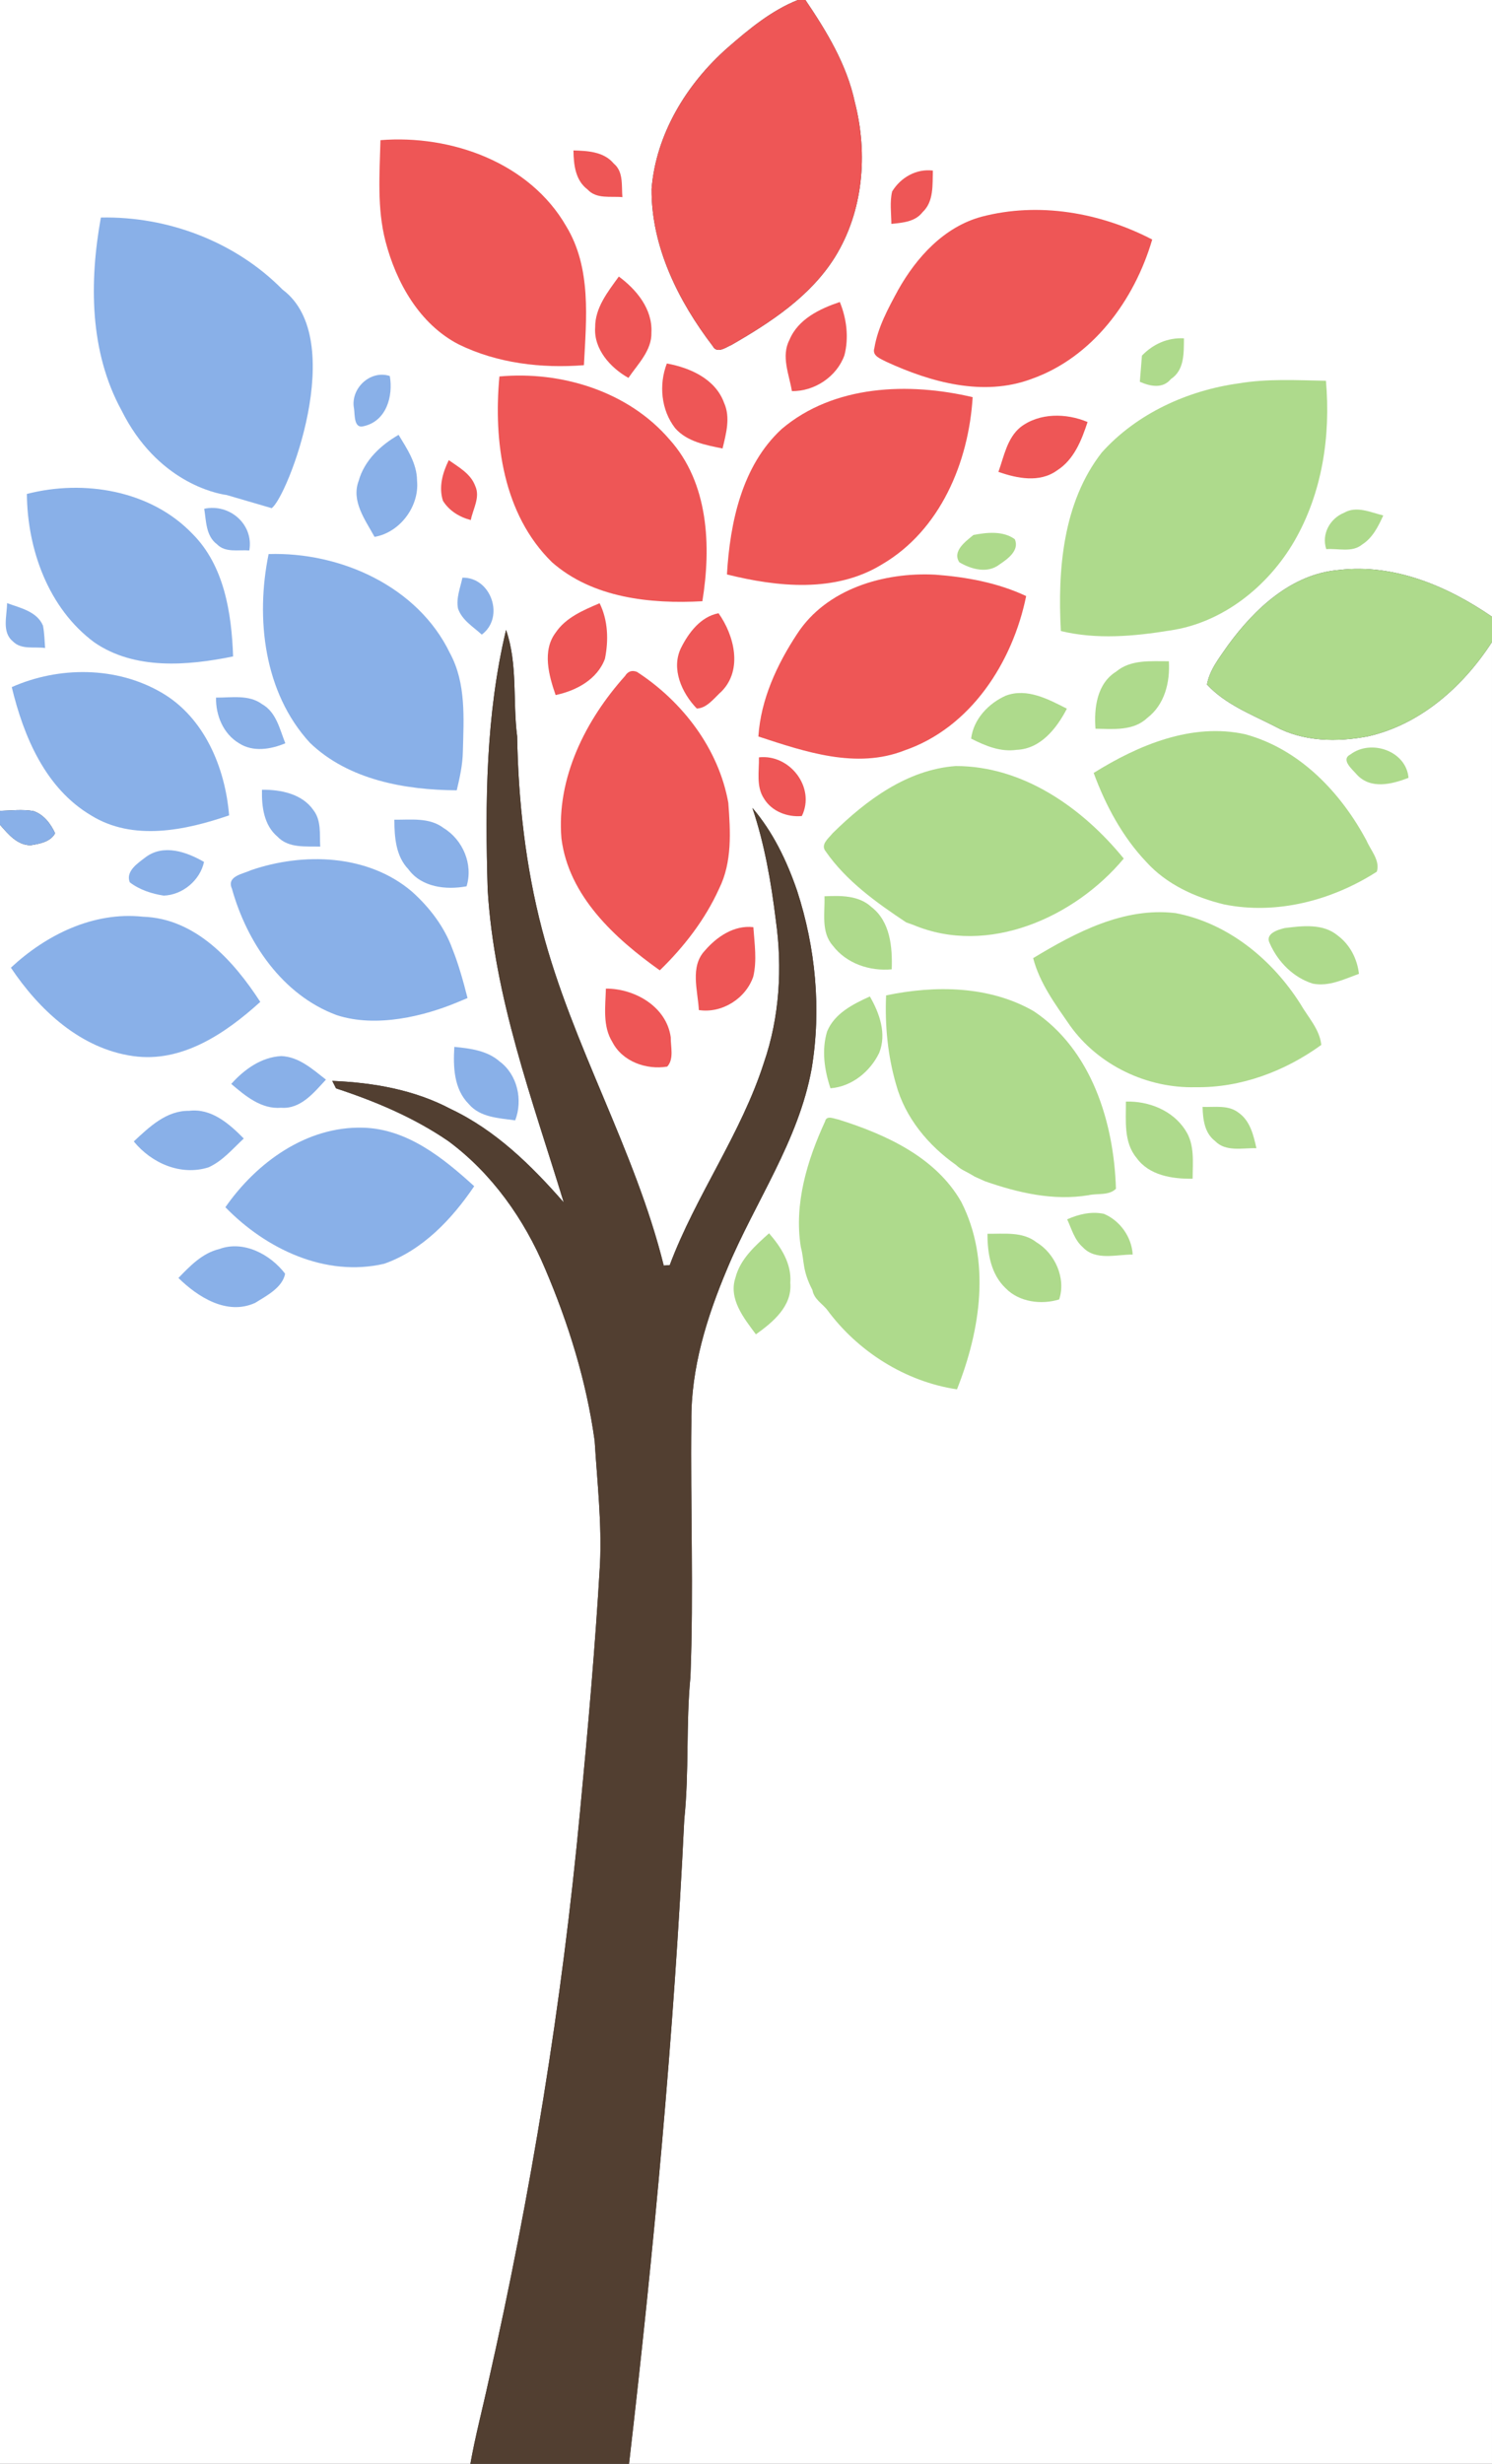 <?xml version="1.0" encoding="utf-8"?><svg xmlns="http://www.w3.org/2000/svg" xmlns:xlink="http://www.w3.org/1999/xlink" version="1.1" class="page" pageAlignment="none" x="0px" y="0px" width="292px" height="482px" viewBox="0 0 292 482" enable-background="new 0 0 292 482" xml:space="preserve"><rect x="0" y="0" width="292" height="482" fill="#333333" stroke="none"/><defs/><style type="text/css"/><style type="text/css"/><g type="LAYER" name="workspace" id="workspace" locked="true"/><path width="292" height="482" stroke-miterlimit="3" stroke="none" fill="#FFFFFF" d="M0,0 L156.141,0 C150.951,2.07 146.58,5.7 142.411,9.33 C134.421,16.36 128.361,26.22 127.521,36.98 C127.441,48.25 132.771,58.91 139.481,67.69 C140.331,69.31 142.101,67.92 143.211,67.45 C150.881,63.03 158.651,57.94 163.431,50.26 C168.972,41.281 169.892,30.11 167.301,20.01 C165.741,12.65 161.791,6.15 157.631,3.552713678800501e-15 L292,3.552713678800501e-15 L292,120.65 C283.29,114.67 272.84,110.23 262.07,111.5 C252.769,112.26 245.509,119.12 240.279,126.31 C238.66,128.67 236.74,131.02 236.22,133.91 C239.81,137.79 244.879,139.74 249.499,142.09 C255.049,145.13 261.679,145.21 267.749,144.05 C278.039,141.72 286.39,134.27 291.999,125.59 L291.999,482 L123.11,482 C127.96,440.11 131.9,398.08 133.92,355.96 C134.89,346.67 134.23,337.29 135.13,328 C135.77,311.34 135.12,294.67 135.31,278.02 C135.2,267.68 138.34,257.641 142.32,248.21 C147.779,235.12 156.32,223.18 158.86,208.99 C160.77,197.4 159.621,185.38 155.991,174.23 C153.991,168.41 151.28,162.75 147.251,158.05 C149.642,165.15 150.911,172.55 151.831,179.97 C153.142,189.3 152.581,198.97 149.501,207.91 C145.031,221.86 136.191,233.84 131.071,247.5 C130.781,247.52 130.201,247.561 129.901,247.58 C124.271,224.89 112.001,204.49 106.091,181.87 C102.861,169.53 101.441,156.77 101.211,144.04 C100.321,137.12 101.361,129.93 99.041,123.24 C95.071,139.82 94.931,157.02 95.441,173.98 C96.691,195.13 104.201,215.15 110.331,235.23 C104.01,228 97,221.11 88.2,216.95 C81.09,213.18 73,211.78 65.03,211.46 C65.22,211.83 65.58,212.56 65.77,212.92 C73.46,215.44 81.04,218.64 87.74,223.23 C96.26,229.53 102.58,238.48 106.68,248.189 C111.27,258.939 114.78,270.25 116.38,281.859 C116.88,289.91 117.8,297.95 117.42,306.029 C116.49,322.179 115.06,338.29 113.52,354.38 C110,391.94 103.89,429.24 95.57,466.02 C94.41,471.35 93.01,476.621 92.06,482 L0,482 L0,161.35 C1.57,163.14 3.39,165.38 6.01,165.35 C7.73,165.08 9.86,164.7 10.78,163.02 C9.94,161.15 8.55,159.35 6.55,158.67 C4.38,158.29 2.18,158.57 -8.881784197001252e-16,158.63 L-8.881784197001252e-16,0 Z "/><path class="l27" width="41.134" height="68.441" stroke-miterlimit="3" stroke="none" fill="#EE5656" d="M156.141,0 L157.63,0 C161.79,6.15 165.74,12.65 167.3,20.01 C169.891,30.11 168.971,41.281 163.43,50.26 C158.651,57.94 150.88,63.031 143.21,67.45 C142.1,67.92 140.33,69.31 139.48,67.69 C132.77,58.91 127.44,48.25 127.52,36.98 C128.36,26.22 134.42,16.36 142.41,9.33 C146.58,5.7 150.95,2.07 156.141,0 Z "/><path width="2.977" height="2.777" stroke-miterlimit="3" stroke="none" fill="#EE5656" d="M152.221,18.41 C153.59,17.3 155.62,19.56 153.981,20.6 C152.609,21.69 150.55,19.43 152.221,18.41 Z "/><path class="l25" width="40.443" height="44.34" stroke-miterlimit="3" stroke="none" fill="#EE5656" d="M74.46,27.42 C88.29,26.31 103.65,31.8 110.82,44.27 C115.78,52.43 114.75,62.34 114.28,71.44 C105.97,72.1 97.32,71.07 89.78,67.38 C82.11,63.42 77.54,55.29 75.44,47.19 C73.77,40.74 74.29,34 74.46,27.42 Z "/><path class="l27" width="9.58" height="9.14" stroke-miterlimit="3" stroke="none" fill="#EE5656" d="M112.23,29.43 C115.01,29.51 118.18,29.66 120.11,31.99 C122.07,33.61 121.61,36.32 121.81,38.57 C119.51,38.35 116.74,38.99 114.99,37.07 C112.59,35.27 112.27,32.2 112.23,29.43 Z "/><path class="l27" width="8.242" height="10.487" stroke-miterlimit="3" stroke="none" fill="#EE5656" d="M174.6,37.46 C176.27,34.72 179.33,32.97 182.571,33.37 C182.481,36.15 182.791,39.41 180.561,41.5 C179.09,43.41 176.641,43.57 174.451,43.8 C174.43,41.69 174.109,39.53 174.6,37.46 Z "/><path class="l17" width="42.785" height="56.854" stroke-miterlimit="3" stroke="none" fill="#89B0E8" d="M44.35,96.837 C42.229,96.561 30.733,94.241 23.77,80.259 C17.5,68.789 17.47,55.109 19.74,42.559 C32.79,42.269 46.09,47.289 55.29,56.649 C68.335,66.337 56.2,97.337 53.167,99.413 "/><path class="l26" width="54.465" height="34.652" stroke-miterlimit="3" stroke="none" fill="#EE5656" d="M175.79,56.7 C179.391,50.3 184.79,44.38 192.09,42.4 C203.279,39.46 215.33,41.57 225.5,46.86 C222.02,58.74 213.82,69.94 201.83,74.15 C192.43,77.64 182.16,74.79 173.43,70.76 C172.401,70.2 170.62,69.65 171.12,68.1 C171.8,64.01 173.84,60.3 175.79,56.7 Z "/><path class="l25" width="11.01" height="19.83" stroke-miterlimit="3" stroke="none" fill="#EE5656" d="M116.48,64.04 C116.45,60.19 118.98,57.06 121.11,54.1 C124.58,56.66 127.71,60.45 127.49,65.02 C127.59,68.57 124.84,71.2 122.99,73.93 C119.48,71.97 116.18,68.31 116.48,64.04 Z "/><path width="2.829" height="2.925" stroke-miterlimit="3" stroke="none" fill="#89B0E8" d="M46.43,59.1 C47.49,57.51 49.78,59.51 48.62,60.88 C47.56,62.46 45.27,60.46 46.43,59.1 Z "/><path class="l24" width="11.948" height="17.43" stroke-miterlimit="3" stroke="none" fill="#EE5656" d="M154.51,66.48 C156.2,62.42 160.43,60.4 164.36,59.08 C165.701,62.35 166.151,66.03 165.27,69.48 C163.791,73.67 159.401,76.6 154.981,76.51 C154.439,73.24 152.83,69.68 154.51,66.48 Z "/><path class="l37" width="8.63" height="9.308" stroke-miterlimit="3" stroke="none" fill="#AEDA8C" d="M223.49,69.57 C225.679,67.3 228.529,66.02 231.71,66.19 C231.67,69.04 231.85,72.38 229.15,74.16 C227.54,76.12 225.07,75.57 223.08,74.69 C223.221,72.98 223.359,71.28 223.49,69.57 Z "/><path class="l23" width="12.763" height="16.63" stroke-miterlimit="3" stroke="none" fill="#EE5656" d="M132.14,83.77 C129.38,80.23 128.91,75.26 130.51,71.11 C135.07,71.94 140.02,74.14 141.71,78.81 C143,81.68 142.1,84.84 141.41,87.74 C138.13,87.07 134.47,86.42 132.14,83.77 Z "/><path class="l17" width="7.257" height="10.123" stroke-miterlimit="3" stroke="none" fill="#89B0E8" d="M69.29,79.96 C68.5,76.06 72.45,72.29 76.29,73.56 C76.97,77.52 75.63,82.37 71.2,83.37 C69.24,83.95 69.46,81.17 69.29,79.96 Z "/><path class="l23" width="40.856" height="44.261" stroke-miterlimit="3" stroke="none" fill="#EE5656" d="M97.74,73.65 C109.86,72.54 122.94,76.55 131.02,85.96 C138.7,94.47 139.21,106.87 137.46,117.62 C127.28,118.18 115.99,116.99 108.03,109.99 C98.48,100.64 96.55,86.39 97.74,73.65 Z "/><path class="l37" width="52.275" height="50.121" stroke-miterlimit="3" stroke="none" fill="#AEDA8C" d="M242.42,75 C248.061,74.05 253.811,74.39 259.5,74.49 C260.45,85.29 258.779,96.45 253.29,105.91 C248.141,114.74 239.269,121.86 228.98,123.34 C221.939,124.49 214.62,125.14 207.62,123.45 C206.971,111.49 208,98.31 215.63,88.52 C222.46,80.91 232.38,76.39 242.42,75 Z "/><path class="l24" width="48.09" height="38.314" stroke-miterlimit="3" stroke="none" fill="#EE5656" d="M152.99,83.92 C163.22,75.25 177.859,74.76 190.359,77.7 C189.58,90.45 184.019,103.75 172.599,110.42 C163.48,116.01 152.189,114.85 142.269,112.38 C142.87,102.23 145.2,91.09 152.99,83.92 Z "/><path class="l26" width="17.449" height="12.243" stroke-miterlimit="3" stroke="none" fill="#EE5656" d="M199.71,83.57 C203.42,80.72 208.68,80.8 212.85,82.56 C211.67,86.13 210.201,89.93 206.86,92.04 C203.481,94.49 199.041,93.6 195.401,92.31 C196.5,89.27 197.09,85.73 199.71,83.57 Z "/><path class="l17" width="11.87" height="19.96" stroke-miterlimit="3" stroke="none" fill="#89B0E8" d="M70.19,94.09 C71.31,90.07 74.49,87.09 78.01,85.07 C79.68,87.82 81.6,90.68 81.62,94.03 C82.1,99.05 78.28,104.18 73.3,105.03 C71.5,101.73 68.7,98.04 70.19,94.09 Z "/><path class="l23" width="7.026" height="11.72" stroke-miterlimit="3" stroke="none" fill="#EE5656" d="M86.69,97.97 C85.82,95.27 86.63,92.47 87.83,90.02 C89.79,91.41 92.14,92.68 93.01,95.08 C94.03,97.27 92.56,99.58 92.14,101.74 C89.94,101.17 87.9,99.93 86.69,97.97 Z "/><path class="l16" width="40.36" height="34.367" stroke-miterlimit="3" stroke="none" fill="#89B0E8" d="M5.26,96.63 C16.38,93.76 29.47,95.89 37.65,104.42 C43.9,110.65 45.33,119.98 45.62,128.42 C36.71,130.24 26.34,131.1 18.46,125.67 C9.48,119.03 5.35,107.5 5.26,96.63 Z "/><path class="l16" width="8.927" height="8.33" stroke-miterlimit="3" stroke="none" fill="#89B0E8" d="M39.97,99.53 C44.9,98.46 49.7,102.56 48.79,107.69 C46.67,107.52 44.11,108.18 42.46,106.47 C40.28,104.84 40.36,101.94 39.97,99.53 Z "/><path class="l37" width="11.434" height="7.831" stroke-miterlimit="3" stroke="none" fill="#AEDA8C" d="M259.561,107.43 C258.6,104.5 260.26,101.45 263.05,100.31 C265.51,98.9 268.231,100.24 270.721,100.84 C269.741,102.99 268.641,105.22 266.58,106.53 C264.609,108.16 261.88,107.24 259.561,107.43 Z "/><path class="l37" width="11.473" height="7.215" stroke-miterlimit="3" stroke="none" fill="#AEDA8C" d="M190.51,104.66 C193.12,104.15 196.33,103.81 198.61,105.49 C199.561,107.69 197.201,109.36 195.61,110.43 C193.251,112.26 190.061,111.37 187.741,109.99 C186.33,107.8 189.01,105.9 190.51,104.66 Z "/><path stroke-miterlimit="3" stroke="none" fill="#FFFFFF" d="M232.92,107.39 "/><path width="0.82" height="3.14" stroke-miterlimit="3" stroke="none" fill="#FFFFFF" d="M249.01,104.3 C249.28,105.34 249.55,106.39 249.83,107.44 "/><path stroke-miterlimit="3" stroke="none" fill="#FFFFFF" d="M233.77,107.21 "/><path class="l15" width="39.242" height="46.22" stroke-miterlimit="3" stroke="none" fill="#89B0E8" d="M52.57,108.39 C66.59,107.94 81.76,114.7 88.06,127.78 C91.26,133.68 90.75,140.57 90.59,147.05 C90.54,149.61 89.98,152.13 89.39,154.61 C79.28,154.55 68.19,152.58 60.65,145.31 C51.65,135.52 49.99,120.98 52.57,108.39 Z "/><path class="l36" width="55.779" height="33.451" stroke-miterlimit="3" stroke="none" fill="#AEDA8C" d="M240.279,126.31 C245.509,119.12 252.769,112.26 262.07,111.5 C272.84,110.23 283.29,114.67 292,120.65 L292,125.59 C286.391,134.27 278.04,141.72 267.75,144.05 C261.68,145.21 255.05,145.13 249.5,142.09 C244.88,139.74 239.811,137.79 236.221,133.91 C236.74,131.02 238.66,128.67 240.279,126.31 Z "/><path class="l15" width="7.004" height="11.14" stroke-miterlimit="3" stroke="none" fill="#89B0E8" d="M90.5,113.01 C96.12,112.89 98.84,120.76 94.29,124.15 C92.61,122.61 90.41,121.33 89.64,119.05 C89.24,116.99 90.09,114.99 90.5,113.01 Z "/><path class="l22" width="52.41" height="36.036" stroke-miterlimit="3" stroke="none" fill="#EE5656" d="M156.04,123.96 C161.779,115.18 172.99,111.91 183,112.42 C189.09,112.87 195.26,113.99 200.83,116.61 C198.189,129.57 189.99,142.34 177.04,146.8 C167.609,150.52 157.529,147.07 148.42,144.08 C148.891,136.83 152.08,129.95 156.04,123.96 Z "/><path class="l14" width="7.713" height="8.78" stroke-miterlimit="3" stroke="none" fill="#89B0E8" d="M2.52,125.47 C0.3,123.65 1.38,120.45 1.38,117.991 C3.93,118.931 7.21,119.591 8.41,122.381 C8.69,123.831 8.72,125.311 8.83,126.771 C6.74,126.47 4.15,127.16 2.52,125.47 Z "/><path class="l21" width="11.614" height="17.96" stroke-miterlimit="3" stroke="none" fill="#EE5656" d="M108.74,123.77 C110.74,120.79 114.18,119.37 117.35,118.01 C119.01,121.37 119.13,125.281 118.39,128.89 C116.9,132.92 112.74,135.15 108.74,135.97 C107.41,132.16 106.08,127.31 108.74,123.77 Z "/><path class="l21" width="11.183" height="18.64" stroke-miterlimit="3" stroke="none" fill="#EE5656" d="M133.27,126.78 C134.77,123.77 137.13,120.63 140.63,119.969 C143.7,124.309 145.38,130.979 141.26,135.219 C139.84,136.479 138.37,138.569 136.37,138.609 C133.45,135.6 131.3,130.85 133.27,126.78 Z "/><path width="94.738" height="358.76" stroke-miterlimit="3" stroke="none" fill="#523F31" d="M95.44,173.98 C94.93,157.02 95.07,139.82 99.04,123.24 C101.36,129.93 100.32,137.12 101.21,144.04 C101.44,156.77 102.86,169.53 106.09,181.87 C112,204.49 124.27,224.89 129.9,247.58 C130.2,247.56 130.78,247.519 131.07,247.5 C136.19,233.84 145.03,221.86 149.5,207.91 C152.58,198.97 153.141,189.3 151.83,179.97 C150.91,172.55 149.641,165.15 147.25,158.05 C151.279,162.75 153.99,168.41 155.99,174.23 C159.62,185.38 160.769,197.4 158.859,208.99 C156.32,223.18 147.779,235.12 142.319,248.21 C138.339,257.641 135.199,267.68 135.309,278.02 C135.119,294.67 135.769,311.34 135.129,328 C134.229,337.29 134.889,346.67 133.919,355.96 C131.899,398.08 127.959,440.11 123.109,482 L92.06,482 C93.01,476.62 94.41,471.35 95.57,466.02 C103.89,429.241 110,391.94 113.52,354.38 C115.06,338.29 116.49,322.18 117.42,306.029 C117.8,297.95 116.88,289.91 116.38,281.859 C114.78,270.25 111.27,258.939 106.68,248.189 C102.58,238.48 96.26,229.53 87.74,223.23 C81.04,218.64 73.46,215.44 65.77,212.92 C65.58,212.56 65.22,211.83 65.03,211.46 C73,211.78 81.09,213.18 88.2,216.95 C97,221.11 104.01,228 110.33,235.23 C104.2,215.15 96.69,195.13 95.44,173.98 Z "/><path class="l35" width="14.457" height="13.271" stroke-miterlimit="3" stroke="none" fill="#AEDA8C" d="M218.439,131.39 C221.33,128.97 225.25,129.38 228.759,129.36 C229.009,133.47 227.939,137.86 224.519,140.46 C221.79,143.05 217.839,142.61 214.4,142.56 C214.09,138.52 214.67,133.73 218.439,131.39 Z "/><path class="l21" width="33.054" height="58.556" stroke-miterlimit="3" stroke="none" fill="#EE5656" d="M122.32,132.25 C122.89,131.33 123.67,131.06 124.66,131.44 C133.58,137.24 140.64,146.46 142.54,157.05 C142.96,162.66 143.32,168.65 140.74,173.84 C138.01,179.88 133.87,185.23 129.13,189.83 C120.34,183.58 111.3,175.32 109.88,164.03 C108.88,152.19 114.6,140.87 122.32,132.25 Z "/><path class="l14" width="42.54" height="31.074" stroke-miterlimit="3" stroke="none" fill="#89B0E8" d="M2.3,134.42 C11.54,130.33 22.76,130.34 31.59,135.48 C40,140.34 44.08,150.2 44.84,159.51 C36.26,162.46 26.02,164.61 17.81,159.51 C8.88,154.21 4.63,144.09 2.3,134.42 Z "/><path class="l34" width="18.739" height="11.2" stroke-miterlimit="3" stroke="none" fill="#AEDA8C" d="M196.87,136.08 C201.029,134.55 205.18,136.79 208.8,138.64 C206.83,142.46 203.651,146.52 198.981,146.69 C195.8,147.16 192.821,145.9 190.061,144.5 C190.51,140.69 193.48,137.58 196.87,136.08 Z "/><path class="l15" width="13.56" height="10.139" stroke-miterlimit="3" stroke="none" fill="#89B0E8" d="M42.28,136.47 C45.3,136.5 48.69,135.83 51.3,137.76 C54.08,139.33 54.75,142.68 55.84,145.41 C53,146.6 49.53,147.18 46.79,145.41 C43.71,143.58 42.21,139.96 42.28,136.47 Z "/><path class="l35" width="55.549" height="34.579" stroke-miterlimit="3" stroke="none" fill="#AEDA8C" d="M214.04,151.21 C222.769,145.77 233.23,141.35 243.68,143.64 C254.321,146.51 262.42,155.01 267.471,164.5 C268.29,166.4 270.13,168.33 269.46,170.53 C260.721,176.14 249.84,179.03 239.52,176.92 C233.871,175.55 228.28,172.99 224.331,168.61 C219.65,163.68 216.38,157.55 214.04,151.21 Z "/><path class="l36" width="12.134" height="7.191" stroke-miterlimit="3" stroke="none" fill="#AEDA8C" d="M264.29,147.59 C268.359,144.53 275.23,146.92 275.66,152.17 C272.39,153.43 268.269,154.48 265.54,151.53 C264.71,150.53 262.3,148.63 264.29,147.59 Z "/><path class="l22" width="9.234" height="11.518" stroke-miterlimit="3" stroke="none" fill="#EE5656" d="M148.529,148.16 C154.56,147.48 159.66,154.06 156.929,159.64 C154.099,159.91 151.039,158.73 149.529,156.24 C147.939,153.85 148.59,150.85 148.529,148.16 Z "/><path class="l34" width="58.691" height="33.195" stroke-miterlimit="3" stroke="none" fill="#AEDA8C" d="M177.333,180.438 C171.483,176.548 165.609,172.351 161.57,166.521 C160.519,165.191 162.21,163.951 162.96,163.001 C169.5,156.551 177.55,150.561 187.02,149.861 C200.221,149.831 211.88,158.071 219.93,167.961 C210.27,179.541 193.313,187.043 178.79,180.961 "/><path class="l13" width="11.404" height="11.12" stroke-miterlimit="3" stroke="none" fill="#89B0E8" d="M51.27,154.5 C54.95,154.46 59.15,155.29 61.37,158.53 C62.92,160.57 62.53,163.23 62.67,165.62 C59.81,165.54 56.47,165.97 54.3,163.67 C51.63,161.42 51.2,157.78 51.27,154.5 Z "/><path class="l14" width="10.78" height="6.876" stroke-miterlimit="3" stroke="none" fill="#89B0E8" d="M0,158.63 C2.18,158.57 4.38,158.29 6.55,158.67 C8.55,159.35 9.94,161.15 10.78,163.02 C9.86,164.7 7.73,165.08 6.01,165.35 C3.39,165.38 1.57,163.14 1.7763568394002505e-15,161.35 L1.7763568394002505e-15,158.63 Z "/><path class="l13" width="14.547" height="13.339" stroke-miterlimit="3" stroke="none" fill="#89B0E8" d="M77.17,160.36 C80.42,160.4 84.05,159.87 86.82,161.99 C90.6,164.29 92.64,169.13 91.31,173.39 C87.3,174.13 82.51,173.6 79.93,170.06 C77.43,167.45 77.21,163.77 77.17,160.36 Z "/><path class="l12" width="14.696" height="8.893" stroke-miterlimit="3" stroke="none" fill="#89B0E8" d="M28.56,167.65 C32.07,165.08 36.55,166.66 39.93,168.62 C39.16,172.22 35.72,175.09 32.04,175.21 C29.68,174.85 27.31,174.07 25.4,172.61 C24.52,170.4 27.07,168.8 28.56,167.65 Z "/><path class="l13" width="46.313" height="31.602" stroke-miterlimit="3" stroke="none" fill="#89B0E8" d="M89.46,196.1 C83.209,198.708 73.7,201.17 65.86,198.58 C55.27,194.64 48.33,184.39 45.39,173.86 C44.3,171.38 47.53,170.99 49.11,170.24 C59.37,166.719 71.99,167.09 80.58,174.39 C84.05,177.48 87,181.328 88.583,185.75 C89.666,188.417 90.709,192.08 91.5,195.25 "/><path class="l34" width="13.239" height="14.41" stroke-miterlimit="3" stroke="none" fill="#AEDA8C" d="M161.359,175.34 C164.509,175.2 168.04,175.13 170.529,177.42 C174.25,180.28 174.67,185.3 174.519,189.63 C170.209,190.03 165.669,188.51 162.99,185 C160.641,182.34 161.471,178.56 161.359,175.34 Z "/><path class="l12" width="48.81" height="27.611" stroke-miterlimit="3" stroke="none" fill="#89B0E8" d="M2.13,189.31 C9.05,182.86 18.3,178.3 27.98,179.34 C38.27,179.66 45.73,187.96 50.94,196 C44.19,202.12 35.63,207.98 26.04,206.6 C15.8,205.17 7.68,197.61 2.13,189.31 Z "/><path class="l33" width="56.389" height="34.244" stroke-miterlimit="3" stroke="none" fill="#AEDA8C" d="M202.2,187.44 C210.55,182.39 219.98,177.42 230.06,178.63 C240.339,180.58 248.999,187.71 254.509,196.41 C255.98,198.98 258.289,201.37 258.589,204.42 C251.499,209.56 242.849,212.83 234.019,212.69 C224.509,212.95 214.939,208.4 209.4,200.62 C206.561,196.51 203.471,192.34 202.2,187.44 Z "/><path class="l21" width="11.639" height="16.372" stroke-miterlimit="3" stroke="none" fill="#EE5656" d="M137.94,185.98 C140.29,183.25 143.66,180.95 147.44,181.38 C147.661,184.58 148.17,187.86 147.43,191.03 C145.98,195.34 141.29,198.3 136.77,197.6 C136.58,193.79 134.99,189.13 137.94,185.98 Z "/><path class="l33" width="17.667" height="11.374" stroke-miterlimit="3" stroke="none" fill="#AEDA8C" d="M251.42,181.56 C254.87,181.12 258.96,180.62 261.83,183.04 C264.21,184.82 265.62,187.58 265.96,190.51 C263.08,191.55 260.09,193.05 256.939,192.43 C253.14,191.26 250.099,188.17 248.519,184.58 C247.49,182.68 250.04,181.89 251.42,181.56 Z "/><path class="l32" width="45.035" height="40.679" stroke-miterlimit="3" stroke="none" fill="#AEDA8C" d="M190.79,230.2 C188.75,228.958 188.2,228.94 187.1,227.9 C181.661,224.07 177.151,218.65 175.371,212.15 C173.731,206.5 173.161,200.59 173.421,194.73 C182.982,192.72 193.651,192.83 202.312,197.82 C213.631,205.38 218.011,219.56 218.402,232.56 C217.002,233.94 214.792,233.41 213.031,233.82 C206.162,234.96 199.242,233.35 192.771,231.09 "/><path class="l21" width="13.005" height="15.394" stroke-miterlimit="3" stroke="none" fill="#EE5656" d="M118.58,193.4 C124.23,193.38 130.43,196.92 131.27,202.9 C131.25,204.75 131.95,207.18 130.58,208.66 C126.51,209.34 121.81,207.68 119.85,203.86 C117.9,200.73 118.49,196.89 118.58,193.4 Z "/><path class="l32" width="11.407" height="17.96" stroke-miterlimit="3" stroke="none" fill="#AEDA8C" d="M161.87,201.79 C163.33,198.24 166.95,196.43 170.24,194.94 C172.14,198.22 173.56,202.24 172.07,205.97 C170.299,209.65 166.689,212.59 162.529,212.9 C161.34,209.35 160.77,205.43 161.87,201.79 Z "/><path class="l13" transform="matrix(1 0 0 1 2.279 2.279)" width="12.668" height="14.38" stroke-miterlimit="3" stroke="none" fill="#89B0E8" d="M86.64,202.52 C89.74,202.82 93.08,203.24 95.51,205.38 C99,207.96 100.08,212.94 98.55,216.9 C95.38,216.45 91.7,216.35 89.45,213.69 C86.53,210.75 86.4,206.39 86.64,202.52 Z "/><path class="l11" width="18.53" height="10.121" stroke-miterlimit="3" stroke="none" fill="#89B0E8" d="M45.26,212.05 C47.79,209.22 51.12,206.81 55.04,206.6 C58.51,206.73 61.2,209.19 63.79,211.21 C61.45,213.73 58.87,217.01 55.01,216.71 C51.13,217.03 48.02,214.4 45.26,212.05 Z "/><path class="l32" width="13.129" height="15.09" stroke-miterlimit="3" stroke="none" fill="#AEDA8C" d="M220.35,215.5 C224.84,215.38 229.55,217.24 232.01,221.14 C233.86,223.94 233.41,227.42 233.41,230.59 C229.471,230.66 224.89,229.96 222.43,226.51 C219.87,223.43 220.38,219.22 220.35,215.5 Z "/><path class="l33" width="10.531" height="8.195" stroke-miterlimit="3" stroke="none" fill="#AEDA8C" d="M235.359,216.54 C237.71,216.64 240.39,216.1 242.4,217.68 C244.67,219.26 245.33,222.09 245.89,224.63 C243.179,224.54 239.9,225.41 237.789,223.21 C235.721,221.63 235.42,218.95 235.359,216.54 Z "/><path class="l11" width="21.53" height="11.658" stroke-miterlimit="3" stroke="none" fill="#89B0E8" d="M26.18,223.3 C29.2,220.49 32.56,217.24 36.99,217.31 C41.37,216.76 44.86,219.84 47.71,222.73 C45.54,224.74 43.56,227.13 40.81,228.37 C35.37,230.08 29.66,227.56 26.18,223.3 Z "/><path class="l31" width="35.323" height="53.144" stroke-miterlimit="3" stroke="none" fill="#AEDA8C" d="M161.471,219.39 C161.741,218.08 163.29,218.89 164.08,219.01 C173.32,221.91 183.13,226.35 188.13,235.13 C193.99,246.62 191.88,260.26 187.29,271.8 C177.2,270.3 167.84,264.38 161.83,256.17 C160.82,254.94 159.334,254.167 159,252.375 C156.946,248.409 157.46,246.7 156.73,243.96 C155.37,235.53 157.971,226.99 161.471,219.39 Z "/><path class="l11" width="48.7" height="27.281" stroke-miterlimit="3" stroke="none" fill="#89B0E8" d="M44.11,236.17 C50.21,227.41 59.99,220.3 71.06,220.61 C79.7,220.84 86.72,226.52 92.81,232.06 C88.44,238.51 82.7,244.59 75.19,247.23 C63.68,249.91 52.02,244.32 44.11,236.17 Z "/><path class="l32" width="12.82" height="8.433" stroke-miterlimit="3" stroke="none" fill="#AEDA8C" d="M208.859,238.54 C211.109,237.54 213.599,236.94 216.06,237.47 C219.22,238.81 221.48,242 221.679,245.43 C218.439,245.41 214.439,246.68 211.909,243.991 C210.29,242.58 209.721,240.42 208.859,238.54 Z "/><path class="l31" width="11.097" height="19.77" stroke-miterlimit="3" stroke="none" fill="#AEDA8C" d="M150.51,241.27 C152.86,243.96 154.96,247.23 154.67,250.97 C155.07,255.52 151.26,258.67 147.94,261.04 C145.601,257.9 142.53,254.109 143.94,249.939 C144.88,246.27 147.811,243.7 150.51,241.27 Z "/><path class="l31" width="14.443" height="13.385" stroke-miterlimit="3" stroke="none" fill="#AEDA8C" d="M193.26,241.36 C196.49,241.42 200.12,240.88 202.85,243.03 C206.52,245.25 208.651,250.12 207.29,254.21 C203.83,255.28 199.49,254.75 196.85,252.05 C193.93,249.311 193.24,245.189 193.26,241.36 Z "/><path class="l11" width="20.88" height="11.883" stroke-miterlimit="3" stroke="none" fill="#89B0E8" d="M34.92,250.01 C37.18,247.67 39.6,245.151 42.88,244.36 C47.66,242.581 52.92,245.391 55.8,249.18 C55.28,251.901 52.16,253.5 49.92,254.891 C44.44,257.37 38.76,253.78 34.92,250.01 Z "/></svg>